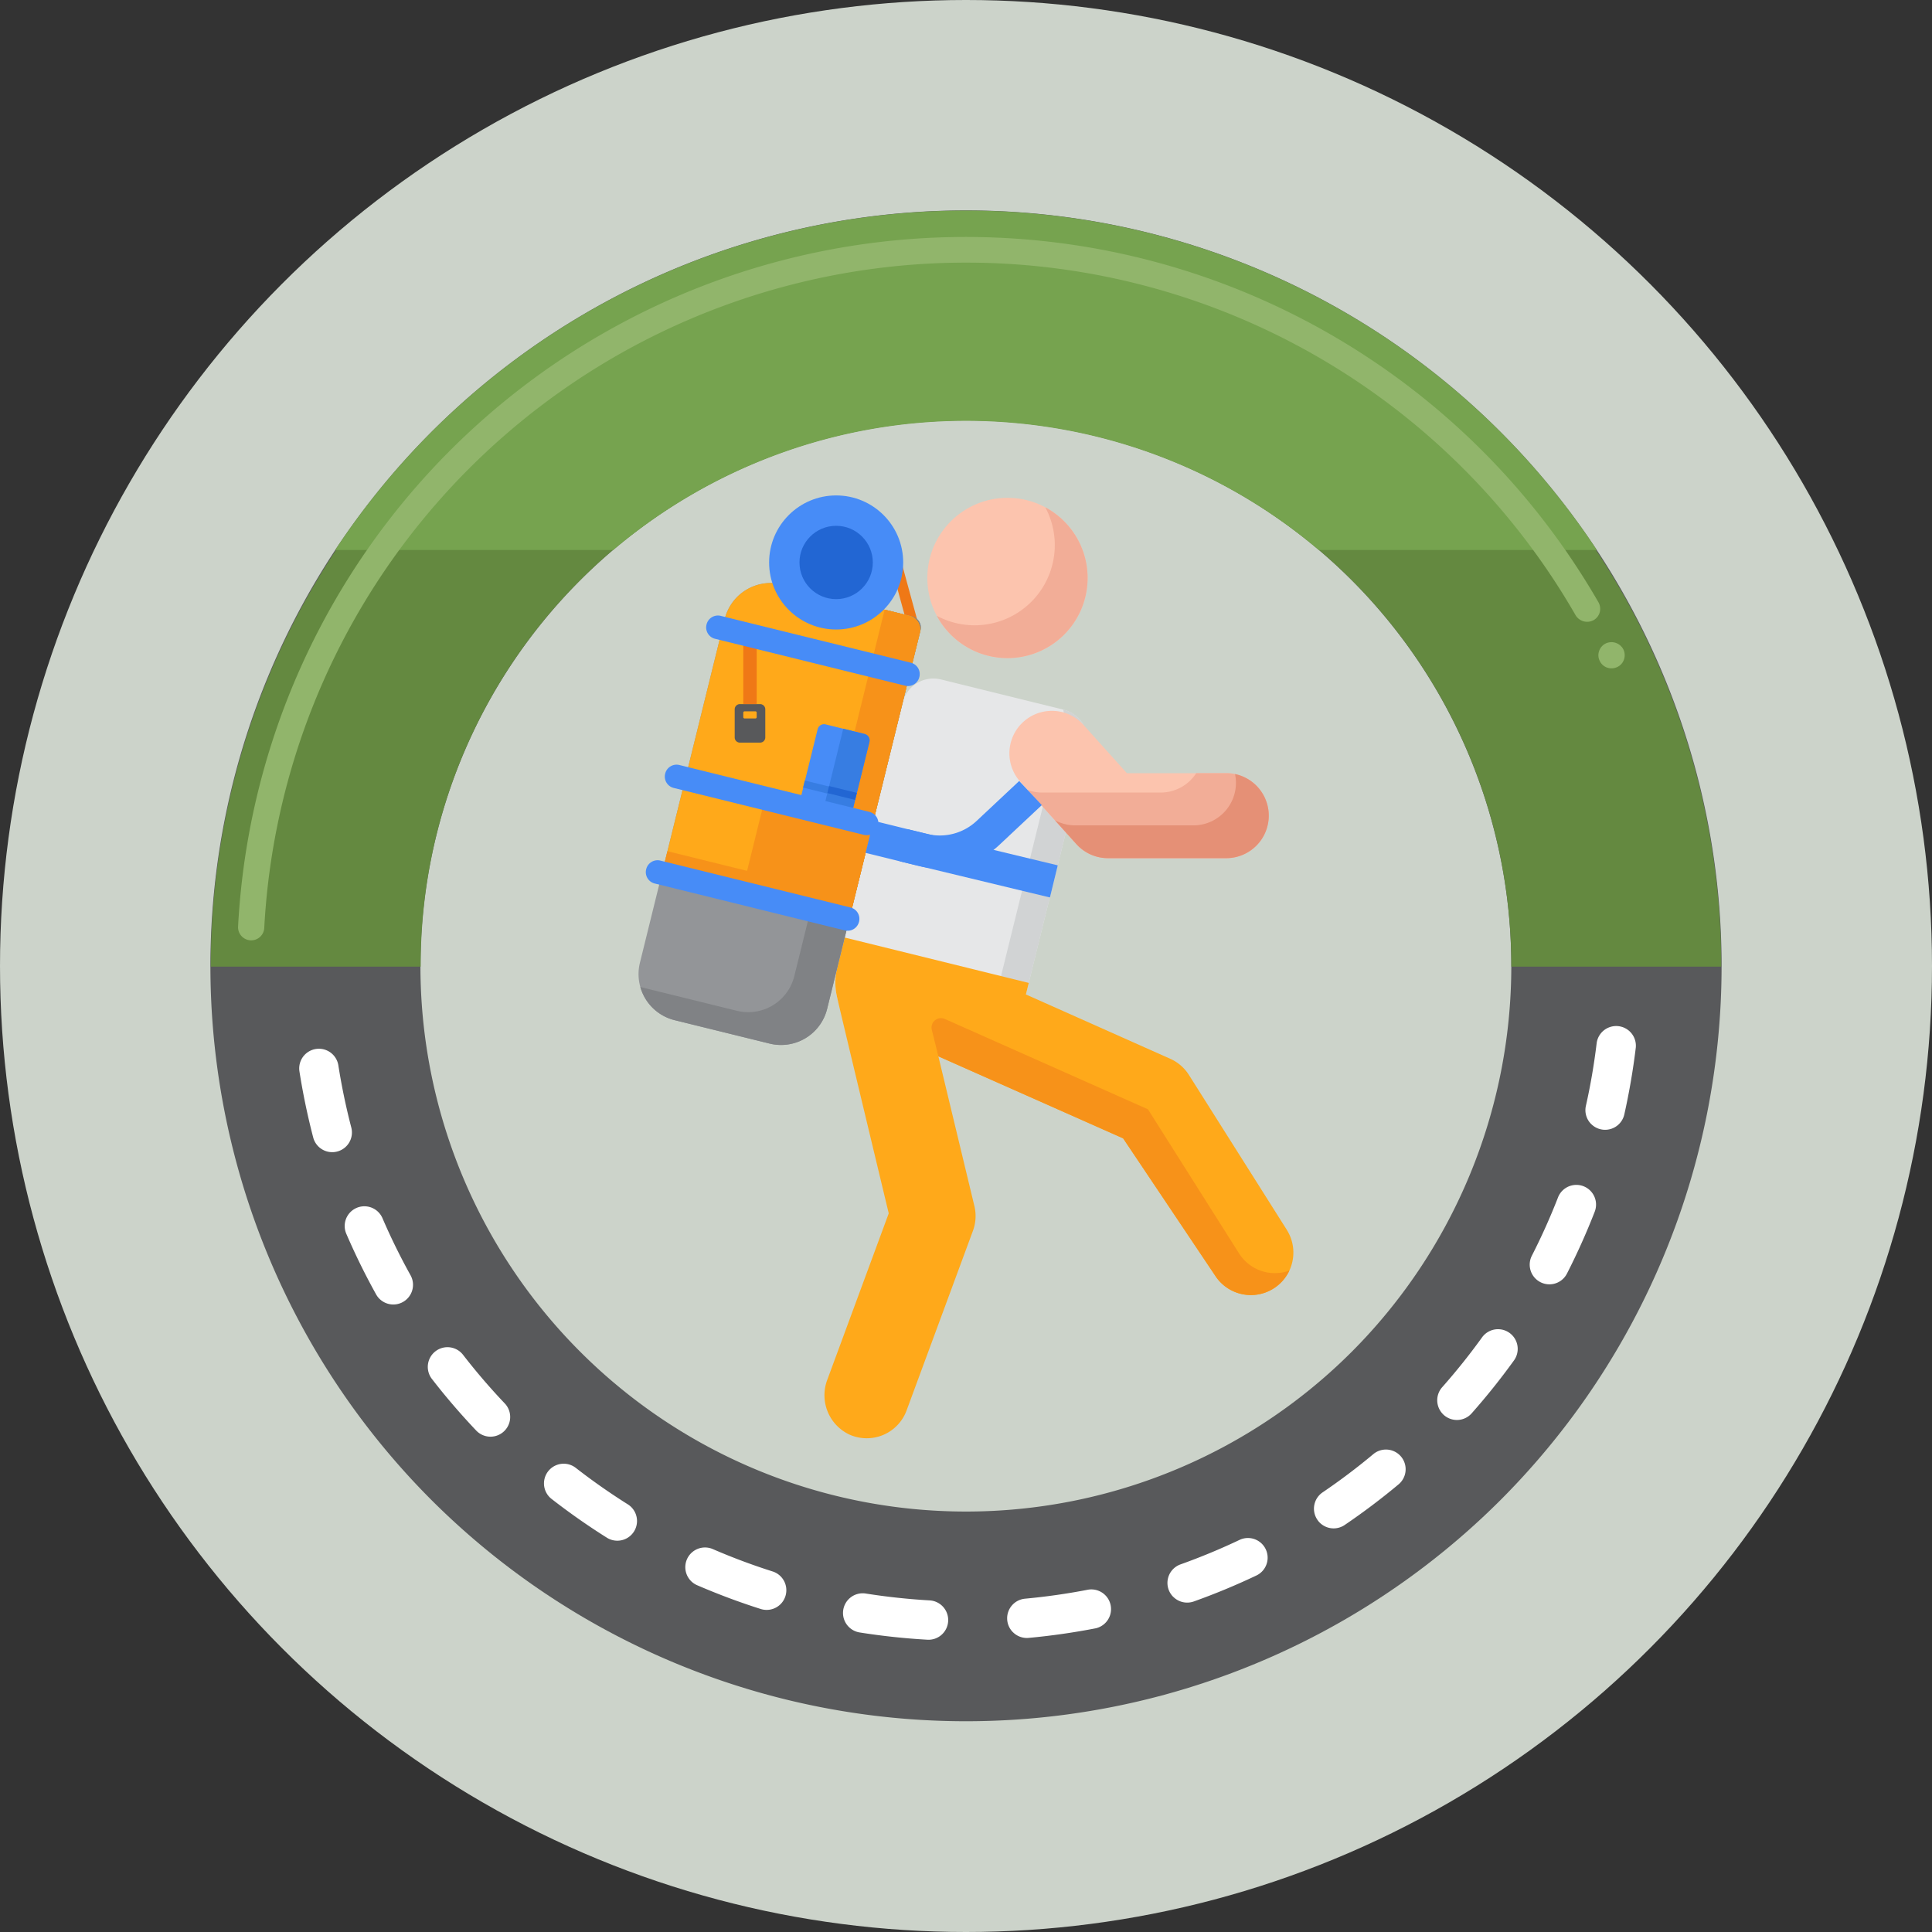 <svg xmlns="http://www.w3.org/2000/svg" width="165" height="165" viewBox="0 0 165 165">
  <rect x="0" y="0" width="165" height="165" fill="#333333" stroke="none"/>
  <g id="_19" data-name="19" transform="translate(-3055 8407.498)">
    <circle id="Elipse_5417" data-name="Elipse 5417" cx="82.5" cy="82.5" r="82.5" transform="translate(3055 -8407.498)" fill="#ccd3ca"/>
    <g id="mochilero" transform="translate(3060.061 -8402.302)">
      <g id="Grupo_946276" data-name="Grupo 946276" transform="translate(12.939 12.803)">
        <g id="Grupo_946275" data-name="Grupo 946275">
          <g id="Grupo_946271" data-name="Grupo 946271">
            <g id="Grupo_946267" data-name="Grupo 946267">
              <g id="Grupo_946266" data-name="Grupo 946266">
                <path id="Trazado_690207" data-name="Trazado 690207" d="M31.809,122.933a64.53,64.53,0,1,1,91.26,0,64.6,64.6,0,0,1-91.26,0Zm78.576-78.576a46.593,46.593,0,1,0,0,65.892,46.645,46.645,0,0,0,0-65.892Z" transform="translate(-12.939 -12.803)" fill="#58595b"/>
              </g>
            </g>
            <g id="Grupo_946268" data-name="Grupo 946268" transform="translate(0 0)">
              <path id="Trazado_690208" data-name="Trazado 690208" d="M44.494,44.357a46.57,46.57,0,0,1,79.516,33h17.93a64.5,64.5,0,1,0-129,0H30.87a46.449,46.449,0,0,1,13.624-33Z" transform="translate(-12.94 -12.803)" fill="#648940"/>
            </g>
            <g id="Grupo_946270" data-name="Grupo 946270" transform="translate(7.549 69.583)">
              <g id="Grupo_946269" data-name="Grupo 946269">
                <path id="Trazado_690209" data-name="Trazado 690209" d="M41.568,171.571l-.031-.032c-1.327-1.4-2.6-2.876-3.772-4.392a1.682,1.682,0,1,1,2.658-2.061c1.107,1.428,2.3,2.82,3.553,4.136a1.682,1.682,0,0,1-2.408,2.348Zm6.239,5.66a1.682,1.682,0,0,1,2.224-2.515,54.276,54.276,0,0,0,4.465,3.128,1.682,1.682,0,0,1-1.788,2.849,57.5,57.5,0,0,1-4.743-3.323,1.87,1.87,0,0,1-.158-.139ZM33.261,160.275a1.68,1.68,0,0,1-.281-.373,57.462,57.462,0,0,1-2.556-5.2,1.682,1.682,0,0,1,3.09-1.329,53.875,53.875,0,0,0,2.405,4.892,1.682,1.682,0,0,1-2.658,2.008Zm26.617,24.111a1.682,1.682,0,0,1,1.857-2.733,54.3,54.3,0,0,0,5.107,1.91,1.681,1.681,0,1,1-1.018,3.205A57.617,57.617,0,0,1,60.4,184.74,1.671,1.671,0,0,1,59.877,184.386ZM28.043,147.261a1.67,1.67,0,0,1-.437-.764c-.485-1.86-.882-3.767-1.179-5.668a1.682,1.682,0,0,1,3.323-.519c.28,1.791.654,3.587,1.11,5.339a1.682,1.682,0,0,1-2.818,1.612ZM73.349,188.3a1.681,1.681,0,0,1,1.451-2.851c1.789.283,3.613.479,5.424.584a1.682,1.682,0,1,1-.193,3.358c-1.922-.11-3.859-.318-5.757-.619A1.679,1.679,0,0,1,73.349,188.3Zm14.016.452a1.681,1.681,0,0,1,1.035-2.863c1.807-.167,3.623-.427,5.4-.772a1.682,1.682,0,0,1,.642,3.3c-1.886.367-3.813.643-5.731.82A1.678,1.678,0,0,1,87.365,188.748Zm13.69-3.021a1.681,1.681,0,0,1,.624-2.772,54.447,54.447,0,0,0,5.037-2.089,1.681,1.681,0,1,1,1.443,3.038,57.6,57.6,0,0,1-5.349,2.219,1.682,1.682,0,0,1-1.755-.4Zm12.51-6.338a1.717,1.717,0,0,1-.2-.247,1.682,1.682,0,0,1,.448-2.336,54.26,54.26,0,0,0,4.352-3.284,1.682,1.682,0,0,1,2.158,2.58,57.544,57.544,0,0,1-4.623,3.488,1.682,1.682,0,0,1-2.132-.2Zm10.528-9.263a1.681,1.681,0,0,1-.068-2.3,54.363,54.363,0,0,0,3.405-4.257,1.681,1.681,0,0,1,2.729,1.965,57.879,57.879,0,0,1-3.617,4.522,1.681,1.681,0,0,1-2.373.144l-.076-.071Zm7.9-11.581a1.682,1.682,0,0,1-.308-1.954,54.128,54.128,0,0,0,2.232-4.974,1.682,1.682,0,0,1,3.135,1.22,57.489,57.489,0,0,1-2.371,5.285,1.682,1.682,0,0,1-2.687.423Zm4.759-13.194a1.681,1.681,0,0,1-.453-1.558c.4-1.769.706-3.578.923-5.376a1.682,1.682,0,0,1,3.339.4c-.23,1.909-.56,3.829-.98,5.708a1.681,1.681,0,0,1-2.829.823Z" transform="translate(-26.407 -136.937)" fill="#fff"/>
              </g>
            </g>
          </g>
          <g id="Grupo_946272" data-name="Grupo 946272" transform="translate(10.623 0)">
            <path id="Trazado_690210" data-name="Trazado 690210" d="M131.4,31.673a64.562,64.562,0,0,0-99.507,10.1H55.645a46.65,46.65,0,0,1,60.246,0h23.754a64.549,64.549,0,0,0-8.246-10.1Z" transform="translate(-31.891 -12.803)" fill="#76a34f"/>
          </g>
          <g id="Grupo_946274" data-name="Grupo 946274" transform="translate(2.331 2.232)">
            <g id="Grupo_946273" data-name="Grupo 946273">
              <path id="Trazado_690211" data-name="Trazado 690211" d="M18.22,76.862h-.061a1.131,1.131,0,0,1-.774-.37,1.111,1.111,0,0,1-.286-.813,62.187,62.187,0,0,1,62.02-58.886,1.219,1.219,0,0,1,.286,0,62.329,62.329,0,0,1,53.874,31.195,1.152,1.152,0,0,1,.112.852,1.12,1.12,0,0,1-.526.678,1.152,1.152,0,0,1-1.53-.409,60.033,60.033,0,0,0-112,26.688,1.116,1.116,0,0,1-1.115,1.065ZM134.4,53.633A1.1,1.1,0,0,1,133.39,53a1.088,1.088,0,0,1-.05-.858,1.108,1.108,0,0,1,.572-.639,1.145,1.145,0,0,1,1.5.521,1.114,1.114,0,0,1,.045.858,1.074,1.074,0,0,1-.572.639A1.1,1.1,0,0,1,134.4,53.633Z" transform="translate(-17.097 -16.785)" fill="#91b56b"/>
            </g>
          </g>
        </g>
      </g>
      <g id="Grupo_946315" data-name="Grupo 946315" transform="translate(49.473 37.116)">
        <g id="Grupo_946314" data-name="Grupo 946314">
          <g id="Grupo_946300" data-name="Grupo 946300" transform="translate(0 0.204)">
            <g id="Grupo_946278" data-name="Grupo 946278" transform="translate(16.811 15.433)">
              <g id="Grupo_946277" data-name="Grupo 946277">
                <path id="Trazado_690212" data-name="Trazado 690212" d="M120.089,117.125l-8-1.972a5.243,5.243,0,0,1-3.835-6.347l5.592-22.673a2.71,2.71,0,0,1,3.28-1.982l10.455,2.579a2.71,2.71,0,0,1,1.982,3.28l-6.2,25.133a2.71,2.71,0,0,1-3.28,1.982Z" transform="translate(-108.105 -84.072)" fill="#e6e7e8"/>
              </g>
            </g>
            <g id="Grupo_946279" data-name="Grupo 946279" transform="translate(17.553 18.086)">
              <path id="Trazado_690213" data-name="Trazado 690213" d="M130.148,92.088l-6.2,25.133a2.7,2.7,0,0,1-3.279,1.984l-8-1.977a5.223,5.223,0,0,1-3.239-2.4,4.751,4.751,0,0,0,.839.29l8.386,2.069a2.705,2.705,0,0,0,3.279-1.984l6.2-25.133a2.638,2.638,0,0,0,.008-1.266l.028,0A2.709,2.709,0,0,1,130.148,92.088Z" transform="translate(-109.428 -88.805)" fill="#d1d3d4"/>
            </g>
            <g id="Grupo_946280" data-name="Grupo 946280" transform="translate(24.663)">
              <circle id="Elipse_5423" data-name="Elipse 5423" cx="6.844" cy="6.844" r="6.844" fill="#fcc4ae"/>
            </g>
            <g id="Grupo_946281" data-name="Grupo 946281" transform="translate(25.473 0.81)">
              <path id="Trazado_690214" data-name="Trazado 690214" d="M132.823,57.986a6.846,6.846,0,0,1-9.266,9.266,6.845,6.845,0,1,0,9.266-9.266Z" transform="translate(-123.557 -57.986)" fill="#f2ad97"/>
            </g>
            <g id="Grupo_946283" data-name="Grupo 946283" transform="translate(31.674 18.189)">
              <g id="Grupo_946282" data-name="Grupo 946282">
                <path id="Trazado_690215" data-name="Trazado 690215" d="M153.137,101.577h-10.1a3.63,3.63,0,0,1-2.7-1.2l-4.789-5.327a3.63,3.63,0,1,1,5.4-4.854l3.707,4.124h8.479a3.63,3.63,0,0,1,0,7.26Z" transform="translate(-134.62 -88.99)" fill="#fcc4ae"/>
              </g>
            </g>
            <g id="Grupo_946284" data-name="Grupo 946284" transform="translate(33.235 23.516)">
              <path id="Trazado_690216" data-name="Trazado 690216" d="M154.361,98.493H151.8a3.627,3.627,0,0,1-3.046,1.655h-10.1a3.627,3.627,0,0,1-1.253-.224l4.159,4.626a3.63,3.63,0,0,0,2.7,1.2h10.1a3.63,3.63,0,1,0,0-7.26Z" transform="translate(-137.405 -98.493)" fill="#f2ad97"/>
            </g>
            <g id="Grupo_946286" data-name="Grupo 946286" transform="translate(35.563 23.594)">
              <g id="Grupo_946285" data-name="Grupo 946285">
                <path id="Trazado_690217" data-name="Trazado 690217" d="M156.936,98.632a3.631,3.631,0,0,1-3.552,4.38h-10.1a3.63,3.63,0,0,1-1.729-.438l1.832,2.038a3.63,3.63,0,0,0,2.7,1.2h10.1a3.63,3.63,0,0,0,.749-7.182Z" transform="translate(-141.557 -98.632)" fill="#e59076"/>
              </g>
            </g>
            <g id="Grupo_946287" data-name="Grupo 946287" transform="translate(15.887 37.557)">
              <path id="Trazado_690218" data-name="Trazado 690218" d="M145.934,148.5l-8.361-13.23a3.634,3.634,0,0,0-1.591-1.377l-12.33-5.495.243-.985-15.717-3.876-.644,2.61a5.218,5.218,0,0,0-.019,2.439c.017.155,4.422,18.509,4.422,18.509l-5.243,14.2a3.713,3.713,0,0,0,1.927,4.71,3.628,3.628,0,0,0,4.84-2.077l5.669-15.348a3.631,3.631,0,0,0,.124-2.107l-3.077-12.789,15.779,7.005,7.84,11.693a3.63,3.63,0,1,0,6.137-3.88Z" transform="translate(-106.457 -123.541)" fill="#ffa91a"/>
            </g>
            <g id="Grupo_946298" data-name="Grupo 946298" transform="translate(0 5.538)">
              <g id="Grupo_946288" data-name="Grupo 946288" transform="translate(21.567)">
                <path id="Trazado_690219" data-name="Trazado 690219" d="M0,0H.93V5.538H0Z" transform="translate(0 0.246) rotate(-15.3)" fill="#ef7816"/>
              </g>
              <g id="Grupo_946289" data-name="Grupo 946289" transform="translate(0 1.733)">
                <path id="Trazado_690220" data-name="Trazado 690220" d="M89.315,108.851l-8.117-2a4.053,4.053,0,0,1-2.965-4.906L85.472,72.6a4.053,4.053,0,0,1,4.906-2.965l11.1,2.738a.979.979,0,0,1,.716,1.184l-7.974,32.333A4.055,4.055,0,0,1,89.315,108.851Z" transform="translate(-78.115 -69.512)" fill="#939598"/>
              </g>
              <g id="Grupo_946290" data-name="Grupo 946290" transform="translate(0.152 4.013)">
                <path id="Trazado_690221" data-name="Trazado 690221" d="M101.6,74.156l-2.344-.578-7.718,31.293a4.053,4.053,0,0,1-4.906,2.965l-8.117-2-.129-.034a4.051,4.051,0,0,0,2.932,2.837l8.117,2a4.054,4.054,0,0,0,4.906-2.965l7.974-32.333A.979.979,0,0,0,101.6,74.156Z" transform="translate(-78.386 -73.578)" fill="#808285"/>
              </g>
              <g id="Grupo_946291" data-name="Grupo 946291" transform="translate(1.977 1.733)">
                <path id="Trazado_690222" data-name="Trazado 690222" d="M96.452,98.065,81.641,94.411,87.022,72.6a4.053,4.053,0,0,1,4.906-2.965L102.8,72.313a1.212,1.212,0,0,1,.886,1.467l-5.771,23.4a1.212,1.212,0,0,1-1.467.886Z" transform="translate(-81.641 -69.512)" fill="#ffa91a"/>
              </g>
              <g id="Grupo_946292" data-name="Grupo 946292" transform="translate(1.976 4.012)">
                <path id="Trazado_690223" data-name="Trazado 690223" d="M102.8,74.1l-2.117-.522-5.57,22.585a1.212,1.212,0,0,1-1.467.886L82.131,94.207,81.64,96.2l14.811,3.653a1.212,1.212,0,0,0,1.467-.886l5.771-23.4A1.211,1.211,0,0,0,102.8,74.1Z" transform="translate(-81.64 -73.577)" fill="#f79219"/>
              </g>
              <g id="Grupo_946293" data-name="Grupo 946293" transform="translate(12.987 13.796)">
                <path id="Trazado_690224" data-name="Trazado 690224" d="M105.035,102.254l-3.324-.82a.564.564,0,0,1-.413-.683l2.292-9.292a.564.564,0,0,1,.683-.413l3.324.82a.564.564,0,0,1,.413.683l-2.292,9.292a.564.564,0,0,1-.683.413Z" transform="translate(-101.282 -91.031)" fill="#478cf7"/>
              </g>
              <g id="Grupo_946294" data-name="Grupo 946294" transform="translate(14.05 18.605)">
                <path id="Trazado_690225" data-name="Trazado 690225" d="M0,0H4.551V.621H0Z" transform="matrix(0.971, 0.24, -0.24, 0.971, 0.149, 0)" fill="#377de2"/>
              </g>
              <g id="Grupo_946295" data-name="Grupo 946295" transform="translate(12.987 14.181)">
                <path id="Trazado_690226" data-name="Trazado 690226" d="M107.6,92.169l-1.822-.45-2.073,8.407a.564.564,0,0,1-.683.413l-1.5-.37-.218.885a.564.564,0,0,0,.413.683l3.323.82a.564.564,0,0,0,.683-.413l2.292-9.292A.564.564,0,0,0,107.6,92.169Z" transform="translate(-101.283 -91.719)" fill="#377de2"/>
              </g>
              <g id="Grupo_946296" data-name="Grupo 946296" transform="translate(16.124 19.074)">
                <path id="Trazado_690227" data-name="Trazado 690227" d="M106.879,101.05l2.37.585.075-.3.074-.3-2.37-.585Z" transform="translate(-106.879 -100.447)" fill="#2266d3"/>
              </g>
              <g id="Grupo_946297" data-name="Grupo 946297" transform="translate(8.945 19.47)">
                <path id="Trazado_690228" data-name="Trazado 690228" d="M102.325,112.071l-7.653-1.887a.789.789,0,0,1-.577-.955l1.992-8.075,9.185,2.265-1.992,8.075A.789.789,0,0,1,102.325,112.071Z" transform="translate(-94.072 -101.153)" fill="#f79219"/>
              </g>
            </g>
            <g id="Grupo_946299" data-name="Grupo 946299" transform="translate(25.022 44.435)">
              <path id="Trazado_690229" data-name="Trazado 690229" d="M152.086,157.592a3.627,3.627,0,0,1-3.072-1.691l-7.774-12.3-17.351-7.718a.807.807,0,0,0-1.111.932l.562,2.261,15.779,7.005,7.84,11.693a3.63,3.63,0,0,0,6.355-.4,3.611,3.611,0,0,1-1.228.215Z" transform="translate(-122.754 -135.812)" fill="#f79219"/>
            </g>
          </g>
          <g id="Grupo_946302" data-name="Grupo 946302" transform="translate(19.392 24.389)">
            <g id="Grupo_946301" data-name="Grupo 946301">
              <path id="Trazado_690230" data-name="Trazado 690230" d="M119.052,107.165a7.464,7.464,0,0,1-1.792-.219l-4.551-1.123.677-2.741,4.551,1.123a4.6,4.6,0,0,0,4.258-1.113l3.632-3.406,1.931,2.059-3.633,3.406A7.407,7.407,0,0,1,119.052,107.165Z" transform="translate(-112.71 -99.687)" fill="#478cf7"/>
            </g>
          </g>
          <g id="Grupo_946304" data-name="Grupo 946304" transform="translate(22.313 28.502)">
            <g id="Grupo_946303" data-name="Grupo 946303">
              <path id="Trazado_690231" data-name="Trazado 690231" d="M130.742,112.857l-12.821-3.088.661-2.745,12.829,3.09Z" transform="translate(-117.921 -107.024)" fill="#478cf7"/>
            </g>
          </g>
          <g id="Grupo_946305" data-name="Grupo 946305" transform="translate(11.152)">
            <circle id="Elipse_5424" data-name="Elipse 5424" cx="5.725" cy="5.725" r="5.725" fill="#478cf7"/>
          </g>
          <g id="Grupo_946306" data-name="Grupo 946306" transform="translate(13.745 2.594)">
            <circle id="Elipse_5425" data-name="Elipse 5425" cx="3.131" cy="3.131" r="3.131" fill="#2266d3"/>
          </g>
          <g id="Grupo_946310" data-name="Grupo 946310" transform="translate(8.212 12.399)">
            <g id="Grupo_946307" data-name="Grupo 946307" transform="translate(0 5.418)">
              <path id="Trazado_690232" data-name="Trazado 690232" d="M94.931,91.256H93.209a.444.444,0,0,1-.445-.445v-2.4a.444.444,0,0,1,.445-.445h1.722a.444.444,0,0,1,.445.445v2.4A.444.444,0,0,1,94.931,91.256Z" transform="translate(-92.764 -87.962)" fill="#58595b"/>
            </g>
            <g id="Grupo_946308" data-name="Grupo 946308" transform="translate(0.733 6.039)">
              <path id="Trazado_690233" data-name="Trazado 690233" d="M94.072,89.57v-.388a.111.111,0,0,1,.111-.111h.923a.111.111,0,0,1,.111.111v.388a.111.111,0,0,1-.111.111h-.923A.111.111,0,0,1,94.072,89.57Z" transform="translate(-94.072 -89.071)" fill="#ffa91a"/>
            </g>
            <g id="Grupo_946309" data-name="Grupo 946309" transform="translate(0.733)">
              <path id="Trazado_690234" data-name="Trazado 690234" d="M0,0H5.418V1.145H0Z" transform="translate(1.145 0) rotate(90)" fill="#ef7816"/>
            </g>
          </g>
          <g id="Grupo_946311" data-name="Grupo 946311" transform="translate(5.773 10.251)">
            <path id="Trazado_690235" data-name="Trazado 690235" d="M105.421,80.463l-16.25-4.008a1,1,0,0,1-.728-1.2l.008-.031a1,1,0,0,1,1.2-.728L105.9,78.5a1,1,0,0,1,.728,1.2l-.008.031A.994.994,0,0,1,105.421,80.463Z" transform="translate(-88.414 -74.464)" fill="#478cf7"/>
          </g>
          <g id="Grupo_946312" data-name="Grupo 946312" transform="translate(2.241 22.989)">
            <path id="Trazado_690236" data-name="Trazado 690236" d="M99.12,103.187,82.87,99.179a1,1,0,0,1-.728-1.2l.008-.031a1,1,0,0,1,1.2-.728l16.25,4.008a1,1,0,0,1,.728,1.2l-.008.031A.994.994,0,0,1,99.12,103.187Z" transform="translate(-82.113 -97.188)" fill="#478cf7"/>
          </g>
          <g id="Grupo_946313" data-name="Grupo 946313" transform="translate(0.619 31.151)">
            <path id="Trazado_690237" data-name="Trazado 690237" d="M96.226,117.748l-16.25-4.008a1,1,0,0,1-.728-1.2l.008-.031a1,1,0,0,1,1.2-.728l16.25,4.008a1,1,0,0,1,.728,1.2l-.008.031A1,1,0,0,1,96.226,117.748Z" transform="translate(-79.219 -111.749)" fill="#478cf7"/>
          </g>
        </g>
      </g>
    </g>
  </g>
</svg>
